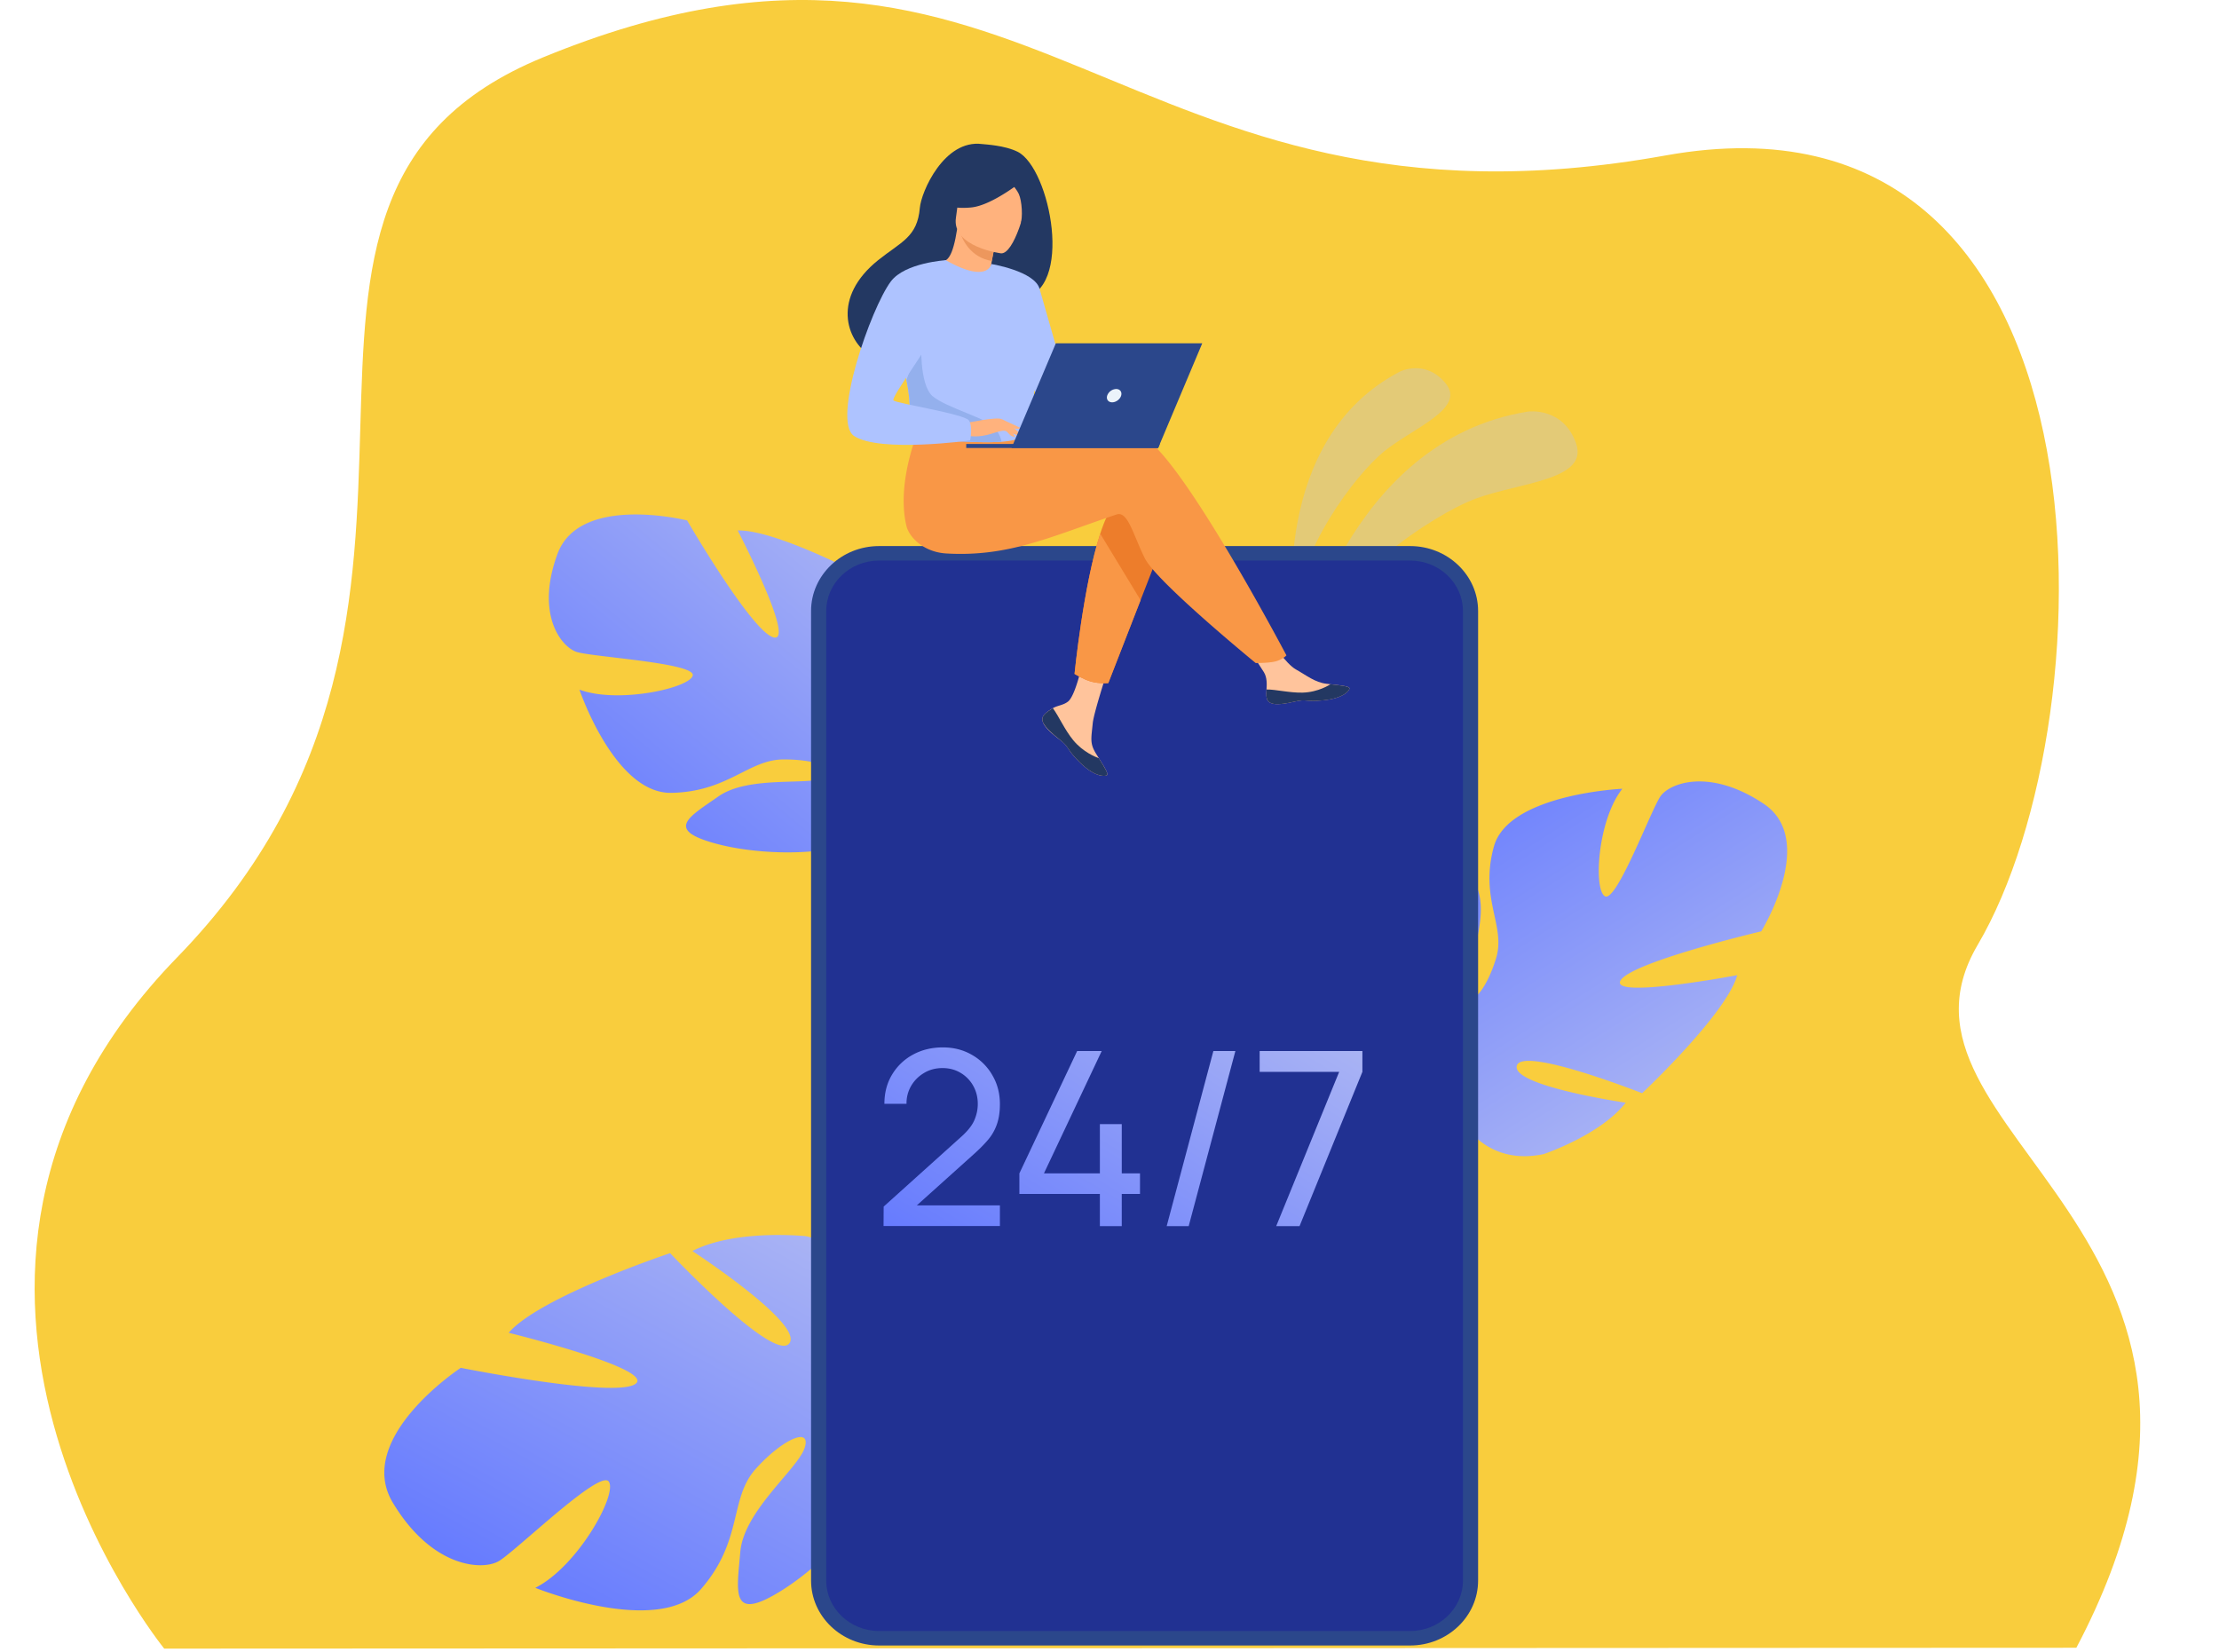 <svg width="219" height="163" fill="none" xmlns="http://www.w3.org/2000/svg"><path d="M16.207 162.69s-29.603-36.462 1.268-68.206c34.31-35.28 1.893-74.753 36.08-88.807 48.206-19.816 56.847 19.379 110.831 9.662 45.08-8.113 44.123 55.28 30.8 77.902-11.047 18.758 31.527 28.054 9.736 69.364l-188.715.085Z" fill="#F9CD3D"/><path opacity=".3" d="M128.195 65.2s4.676-21.713 22.59-24.582c0 0 3.486-.507 4.764 3.138 1.277 3.645-5.68 3.864-9.936 5.462-4.255 1.6-14.091 8.147-17.418 15.982Z" fill="#AEC3FF"/><path opacity=".3" d="M127.664 61.175s-2.412-17.813 10.52-24.515c0 0 2.532-1.266 4.516 1.206s-3.285 4.39-6.104 6.684c-2.818 2.295-8.547 9.786-8.932 16.625Z" fill="#AEC3FF"/><path d="M55.02 54.662c2.194-5.958 12.794-3.303 12.794-3.303s6.477 11.15 8.58 11.552c2.103.402-3.587-10.565-3.587-10.565 4.142-.09 14.253 5.458 14.253 5.458s-1.621 12.363.521 12.258c2.143-.104.85-11.016.85-11.016 3.893 1.42 7.266 6.112 7.266 6.112 4.088 7.544-6.274 12.163-6.274 12.163s-.465 4.297 1.94 9.43c0 0 .559.956 1.079 2.55l-1.085-.076a9.613 9.613 0 0 0-.234-.83l-.004-.01a41.671 41.671 0 0 0-.264-.688v-.002a19.283 19.283 0 0 1-.59-1.456v-.003c-.844-2.014-2.079-4.648-2.993-5.247 0 0 .133-.153.269-.46l-.269.46c-2.15 3.668-11.487 3.649-16.583 2.272-5.096-1.377-2.733-2.611.227-4.676s8.752-1.059 10.546-1.825c1.793-.765-.66-1.829-4.129-1.817-3.47.01-5.448 3.182-11.06 3.297-5.612.115-9.085-10.187-9.085-10.187 3.76 1.41 10.816-.132 11.178-1.379.363-1.248-9.863-1.839-11.426-2.331-1.561-.49-4.113-3.724-1.92-9.681Z" fill="url(#a)"/><path d="M174.07 79.323c5.334 3.556-.249 12.585-.249 12.585s-12.912 3.047-13.896 4.87c-.983 1.824 11.53-.548 11.53-.548-1.057 3.821-9.389 11.651-9.389 11.651s-11.881-4.692-12.37-2.701c-.489 1.991 10.751 3.636 10.751 3.636-2.493 3.201-8.107 5.077-8.107 5.077-8.655 1.79-10.393-8.907-10.393-8.907s-4.156-1.541-9.942-.666c0 0-1.108.263-2.841.326l.376-.974c.302.012.597.013.887.001.002 0 .004.001.005-.001l.013-.001c.182-.013.441-.034.758-.063l.001.001.002-.001a21.383 21.383 0 0 1 1.615-.162h.003c2.242-.252 5.211-.7 6.061-1.383 0 0 .115.161.383.365a92.737 92.737 0 0 0-.383-.365c-3.063-2.923-.459-11.477 2.325-15.793 2.784-4.315 3.361-1.828 4.601 1.421 1.24 3.25-1.367 8.299-1.1 10.142.267 1.842 2.006-.13 2.955-3.314.95-3.184-1.664-5.82-.225-10.994 1.439-5.175 12.674-5.688 12.674-5.688-2.446 3.082-2.863 9.95-1.72 10.606 1.145.656 4.565-8.566 5.489-9.871.92-1.305 4.852-2.805 10.186.75Z" fill="url(#b)"/><path d="M38.772 148.294c-3.843-6.398 6.706-13.314 6.706-13.314s15.27 3.045 17.248 1.578c1.979-1.468-12.522-5.036-12.522-5.036 3.077-3.565 15.932-7.859 15.932-7.859s10.214 10.803 11.753 8.915c1.538-1.887-9.556-9.124-9.556-9.124 4.285-2.2 11.207-1.465 11.207-1.465 10.106 2.31 6.477 14.576 6.477 14.576s3.624 3.671 10.215 5.56c0 0 1.311.259 3.184 1.038l-.898.857c-.314-.16-.628-.305-.941-.433-.002-.002-.003-.002-.006-.002l-.013-.006c-.201-.073-.487-.177-.838-.302h-.003a25.115 25.115 0 0 1-1.798-.615l-.004-.002c-2.51-.826-5.892-1.793-7.144-1.479 0 0-.04-.228-.22-.577l.22.577c1.757 4.613-5.387 12.475-10.551 15.725-5.164 3.249-4.505.313-4.157-3.761.347-4.074 5.699-8.193 6.358-10.289.66-2.097-2.197-.839-4.835 2.096s-1.21 7.025-5.387 11.847c-4.176 4.823-16.368-.109-16.368-.109 4.175-2.096 8.132-9.225 7.253-10.483-.878-1.259-9.23 6.918-10.878 7.861-1.647.938-6.59.622-10.434-5.774Z" fill="url(#c)"/><path d="M139.168 161.667H86.76c-3.293 0-5.963-2.548-5.963-5.691V60.293c0-3.143 2.67-5.691 5.963-5.691h52.408c3.293 0 5.963 2.548 5.963 5.691v95.683c0 3.143-2.669 5.691-5.963 5.691Z" fill="#213192"/><path d="M139.166 162.381H86.759c-3.7 0-6.712-2.873-6.712-6.406V60.293c0-3.532 3.01-6.406 6.712-6.406h52.408c3.701 0 6.711 2.873 6.711 6.406v95.682c0 3.532-3.01 6.406-6.712 6.406ZM86.759 55.316c-2.875 0-5.215 2.232-5.215 4.977v95.682c0 2.745 2.339 4.977 5.215 4.977h52.408c2.875 0 5.215-2.232 5.215-4.977V60.293c0-2.744-2.339-4.977-5.215-4.977H86.759Z" fill="#2B478B"/><path d="M103.069 70.513c-.212.232-.24.49-.134.767l.002.004c.193.511.834 1.081 1.577 1.65.095.074.179.141.253.202l.057.048.044.038c.692.61.432.75 1.677 1.988 1.42 1.41 2.398 1.435 2.676 1.307.235-.11-.243-.858-.773-1.699a6.02 6.02 0 0 0-.077-.123l-.21-.337c-.621-1.012-.461-1.487-.314-2.992.119-1.224 1.994-6.836 1.994-6.836l-2.722-.448s-.819 4.47-1.723 5.158c-.483.367-1.023.371-1.488.644-.032.019-.065.038-.096.058-.263.166-.532.338-.743.571Z" fill="#FFC49C"/><path d="M103.069 70.514c-.212.232-.24.49-.134.767l.002.004c.237.51.861 1.078 1.58 1.646.094.075.177.143.25.207l.057.048.044.038c.692.61.432.75 1.677 1.988 1.42 1.41 2.398 1.435 2.676 1.307.235-.11-.243-.858-.773-1.699-.276-.096-1.561-.594-2.531-1.78-.855-1.042-1.425-2.38-2.008-3.155-.032.02-.065.038-.096.058-.264.166-.533.338-.744.571Z" fill="#233862"/><path d="M125.016 68.89c.168.801 1.365.668 2.703.355 1.339-.312 1.02.06 2.925-.142 1.904-.2 2.481-.878 2.539-1.15.052-.239-.889-.323-1.898-.434l-.382-.044c-1.139-.136-1.974-.838-3.008-1.414-.981-.546-2.444-2.77-2.444-2.77l-2.611.197s1.37 1.987 1.9 2.85c.312.508.295 1.18.256 1.699-.021.282-.04.57.02.853Z" fill="#FFC49C"/><path d="M127.719 69.248c1.338-.312 1.02.06 2.925-.142 1.904-.201 2.481-.879 2.539-1.15.052-.24-.889-.323-1.898-.434l-.009.018s-1.142.772-2.727.81c-1.292.029-2.66-.324-3.553-.31-.02.282-.039.57.021.852.167.802 1.364.668 2.702.356Z" fill="#233862"/><path d="m115.009 52.954-2.442 6.27-3.186 8.187s-.866.079-1.694-.148c-.763-.211-1.638-.761-1.638-.761s.885-8.79 2.536-13.836c.424-1.295.898-2.342 1.421-2.932 2.559-2.887 5.003 3.22 5.003 3.22Z" fill="#ED7D2B"/><path d="M112.526 42.998c-1.524-.469-5.735.082-10.09.876a.978.978 0 0 1-1-.425l-.613-.965-9.898-.738s-2.555 5.54-1.469 10.148c.267 1.13 1.713 2.591 3.925 2.723 6.199.368 10.382-1.687 16.817-3.846 1.119-.375 1.629 1.998 2.793 4.33 1.164 2.332 10.937 10.328 10.937 10.328s1.502.014 2.122-.208c.668-.24.912-.55.912-.55s-10.83-20.563-14.436-21.673Z" fill="#F99746"/><path d="M100.434 14.977c-1.268-.635-3.197-.722-3.51-.762-3.75-.482-6.009 4.72-6.142 6.297-.245 2.905-1.854 3.348-4.121 5.167-4.545 3.648-3.213 7.887-.728 9.462 1.491.945 4.12 0 4.12 0 .037.025 7.186-3.815 10.71-5.667 5.286-.718 2.903-12.878-.329-14.497Z" fill="#233862"/><path d="M97.81 27.897c.016.01-1.734.58-2.904.085-1.101-.464-1.935-2.193-1.918-2.194.501-.022 1.051-.44 1.474-3.18l.213.072 3.585 1.23s-.26 1.098-.427 2.144c-.142.878-.218 1.719-.023 1.843Z" fill="#FFB27D"/><path d="M98.26 23.91s-.179.78-.377 1.845c-2.06-.354-2.917-2.013-3.207-3.075l3.585 1.23Z" fill="#ED975D"/><path d="M98.794 25.001s-4.905-.628-4.447-3.538c.456-2.909.131-4.948 3.282-4.67 3.15.278 3.583 1.475 3.678 2.482.094 1.005-1.226 5.814-2.513 5.726Z" fill="#FFB27D"/><path d="M101.128 17.681s-3.139 2.583-5.274 2.79c-2.135.208-2.944-.445-2.944-.445s1.26-.998 2.016-2.608a1.5 1.5 0 0 1 1.238-.845c1.524-.125 4.415-.182 4.964 1.108Z" fill="#233862"/><path d="M99.166 17.448s1.05.97 1.381 1.689c.319.694.415 2.353.161 3.011 0 0 1.636-3.037.71-4.512-.983-1.564-2.252-.188-2.252-.188Z" fill="#233862"/><path d="M101.941 34.792c.376 8.449-.218 7.983-1.126 8.395-.313.142-.997.345-1.965.407-3.044.192-8.396-.287-8.6-.823-.701-1.858-.206-2.436-.791-5.28a23.02 23.02 0 0 0-.225-.986c-.489-1.954-.965-2.618.768-5.756 1.572-2.843 3.205-5.15 3.351-5.067 4.147 2.35 4.48.375 4.48.375s3.903 4.117 4.108 8.735Z" fill="#AEC3FF"/><path d="m112.567 59.224-3.186 8.187s-.866.079-1.694-.148c-.763-.211-1.638-.761-1.638-.761s.885-8.79 2.536-13.836l3.982 6.558Z" fill="#F99746"/><path d="M97.832 26.055s4.267.69 4.767 2.443l3.449 12.058s-2.168.373-3.17-.584c-1.002-.956-3.487-8.87-3.487-8.87l-1.559-5.047Z" fill="#AEC3FF"/><path d="M98.848 43.593c-3.044.192-8.395-.286-8.599-.823-.702-1.858-.206-2.435-.792-5.28l1.469-3.945s-.243 4.394 1.115 5.55c1.356 1.156 5.56 2.232 6.22 3.196.318.464.527.928.587 1.302Z" fill="#94B0ED"/><path d="M95.36 41.745s3.003-.639 3.487-.384c.484.254 1.669 1.18 1.817 1.503.148.322-1.079-.245-1.478-.347-.258-.066-.939.16-1.275.267-1.417.45-2.286.22-2.286.22l-.266-1.26Z" fill="#FFB27D"/><path d="M93.35 25.678s-4.033.237-5.429 2.095c-1.965 2.616-5.863 13.764-3.63 15.25 2.517 1.675 11.452.439 11.452.439s.297-1.327-.117-1.969c-.413-.642-7.136-1.678-7.446-1.974-.31-.296 3.878-5.774 3.878-6.663 0-.887 1.292-7.178 1.292-7.178Z" fill="#AEC3FF"/><path d="M98.994 42.16s.63.775.836.867c.206.093.339.07.339.07l-.424-.728-.75-.209Zm-.146-.799 1.829.848s-.078.122-.303.112c-.225-.01-.793-.207-.793-.207l-.733-.753Z" fill="#FFB27D"/><path d="M99.828 44.21h14.473l4.352-10.331h-14.449L99.828 44.21Z" fill="#2B478B"/><path d="M114.47 43.809H95.36v.402h18.94l.169-.402Z" fill="#2B478B"/><path d="M110.648 39.044c.109-.363-.111-.657-.491-.657a.984.984 0 0 0-.887.657c-.109.364.111.658.492.658.38 0 .778-.295.886-.658Z" fill="#EBF3FA"/><path d="m87.2 120.988.012-1.92 7.668-6.9c.64-.576 1.068-1.12 1.284-1.632.224-.52.336-1.052.336-1.596 0-.664-.152-1.264-.456-1.8a3.4 3.4 0 0 0-1.248-1.272c-.52-.312-1.112-.468-1.776-.468-.688 0-1.3.164-1.836.492-.536.32-.96.748-1.272 1.284a3.4 3.4 0 0 0-.444 1.752h-2.184c0-1.088.252-2.048.756-2.88a5.33 5.33 0 0 1 2.052-1.968c.872-.48 1.86-.72 2.964-.72 1.072 0 2.032.248 2.88.744a5.354 5.354 0 0 1 2.004 2.004c.496.84.744 1.792.744 2.856 0 .752-.096 1.404-.288 1.956a4.735 4.735 0 0 1-.864 1.536c-.392.464-.884.96-1.476 1.488l-6.372 5.724-.276-.72h9.276v2.04H87.2Zm21.35.012v-3.18h-7.944v-2.028l5.7-12.072h2.424l-5.7 12.072h5.52v-4.86h2.16v4.86h1.8v2.028h-1.8V121h-2.16Zm11.201-17.28h2.172L117.315 121h-2.172l4.608-17.28Zm6.2 17.28 6.216-15.228h-7.848v-2.052h10.14v2.052L128.255 121h-2.304Z" fill="url(#d)"/><defs><linearGradient id="a" x1="57.804" y1="88.28" x2="91.986" y2="46.914" gradientUnits="userSpaceOnUse"><stop stop-color="#6076FF"/><stop offset="1" stop-color="#B7BFF2"/></linearGradient><linearGradient id="b" x1="139.773" y1="73.156" x2="168.045" y2="117.466" gradientUnits="userSpaceOnUse"><stop stop-color="#6076FF"/><stop offset="1" stop-color="#B7BFF2"/></linearGradient><linearGradient id="c" x1="43.191" y1="157.932" x2="71.42" y2="106.504" gradientUnits="userSpaceOnUse"><stop stop-color="#6076FF"/><stop offset="1" stop-color="#B7BFF2"/></linearGradient><linearGradient id="d" x1="90.279" y1="127.125" x2="116.608" y2="83.339" gradientUnits="userSpaceOnUse"><stop stop-color="#6076FF"/><stop offset="1" stop-color="#B7BFF2"/></linearGradient></defs></svg>